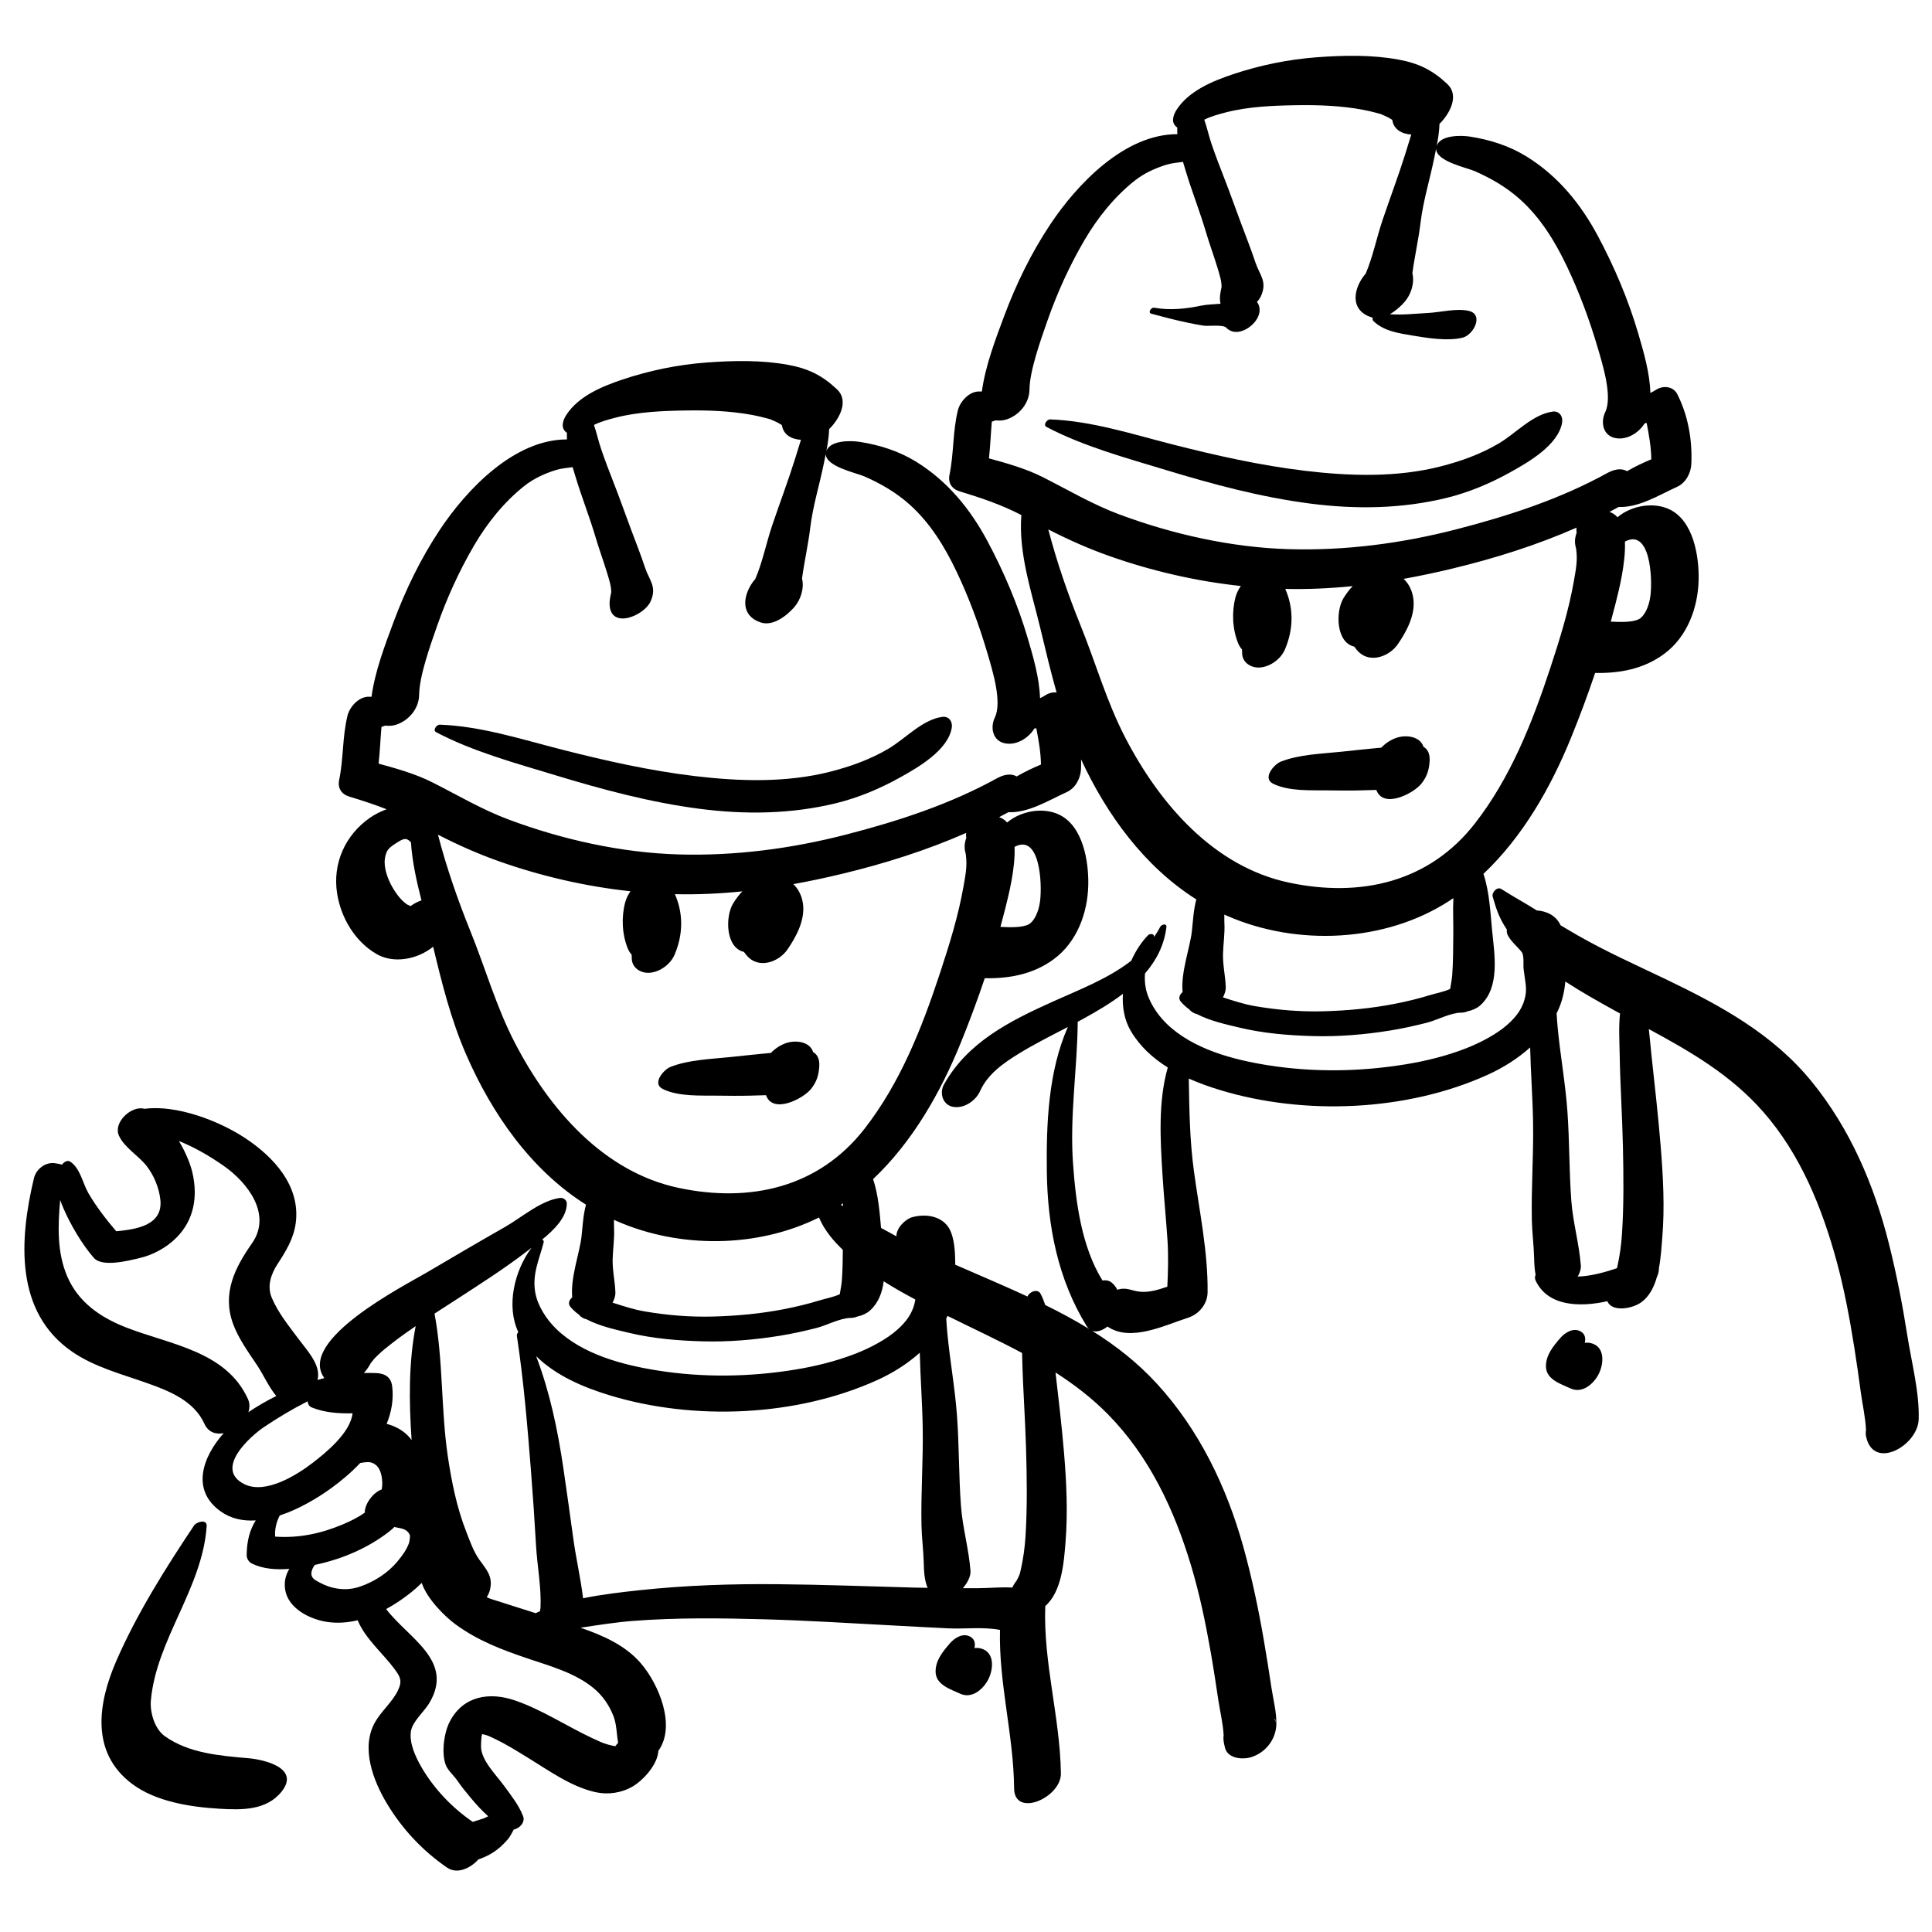 <?xml version="1.0" encoding="utf-8"?>
<!-- Generator: Adobe Illustrator 17.0.0, SVG Export Plug-In . SVG Version: 6.00 Build 0)  -->
<!DOCTYPE svg PUBLIC "-//W3C//DTD SVG 1.0//EN" "http://www.w3.org/TR/2001/REC-SVG-20010904/DTD/svg10.dtd">
<svg version="1.0" id="Layer_1" xmlns="http://www.w3.org/2000/svg" xmlns:xlink="http://www.w3.org/1999/xlink" x="0px" y="0px"
	 width="566.93px" height="566.93px" viewBox="0 0 566.93 566.93" enable-background="new 0 0 566.93 566.93" xml:space="preserve">
<path d="M283.478,246.112c0.022-0.066,0.043-0.133,0.067-0.2c0-0.008-0.001-0.016-0.002-0.023
	C283.375,246.329,283.404,246.302,283.478,246.112z"/>
<path d="M219.914,321.515c1.492-0.037,2.983-0.083,4.475-0.129c0.146,0,0.268,0,0.393,0c2.024,5.637,10.883,1.03,13.176-1.808
	c1.671-2.068,2.276-4.012,2.449-6.622c0.147-2.218-0.595-3.546-1.802-4.24c-0.998-3.122-5.135-3.525-7.748-2.689
	c-1.728,0.552-3.351,1.593-4.636,2.942c-0.719,0.07-1.438,0.142-2.157,0.21c-3.144,0.3-6.281,0.635-9.421,0.973
	c-5.793,0.623-12.427,0.765-17.896,2.924c-1.982,0.782-5.561,4.886-2.234,6.498c4.68,2.267,11.08,1.867,16.159,1.937
	C213.753,321.552,216.834,321.591,219.914,321.515z"/>
<path d="M72.842,515.929c-8.302-0.71-17.42-1.45-24.426-6.417c-3.104-2.201-4.44-7.108-4.146-10.485
	c1.556-17.876,15.177-33.017,16.375-51.216c0.143-2.162-2.99-1.236-3.697-0.18c-8.351,12.494-16.844,25.982-22.839,39.793
	c-5.459,12.576-7.529,26.894,4.649,36.042c6.968,5.235,17.148,6.786,25.589,7.29c6.561,0.392,13.884,0.548,18.326-5.079
	C88.098,518.807,77.552,516.332,72.842,515.929z"/>
<path d="M287.636,483.682c-0.581-0.128-1.151-0.139-1.702-0.059c0.317-1.29,0.126-2.624-1.256-3.373
	c-2.143-1.16-4.558,0.376-5.934,1.971c-2.054,2.381-4.198,4.944-4.203,8.258c-0.006,3.909,4.354,5.194,7.185,6.513
	c3.252,1.515,6.374-0.95,7.972-3.622C291.551,490.272,292.169,484.684,287.636,483.682z"/>
<path d="M127.989,214.862c10.75,5.669,23.286,9.07,34.986,12.625c13.866,4.214,27.851,7.97,42.247,9.842
	c13.442,1.748,26.966,1.58,40.167-1.651c6.509-1.593,12.78-4.241,18.63-7.485c5.356-2.97,14.209-8.043,15.275-14.67
	c0.283-1.755-0.827-3.421-2.774-3.162c-5.837,0.776-10.804,6.369-15.76,9.311c-5.34,3.171-11.178,5.257-17.176,6.785
	c-12.864,3.278-26.667,2.84-39.734,1.276c-13.115-1.568-26.066-4.477-38.851-7.733c-11.758-2.995-23.865-6.926-35.962-7.35
	C128.122,212.618,126.891,214.283,127.989,214.862z"/>
<path d="M462.581,156.535c0.022-0.067,0.044-0.134,0.068-0.201c0-0.008-0.001-0.016-0.002-0.023
	C462.478,156.75,462.508,156.724,462.581,156.535z"/>
<path d="M417.708,219.138c-0.998-3.122-5.134-3.525-7.748-2.69c-1.728,0.552-3.351,1.593-4.636,2.942
	c-0.719,0.07-1.438,0.142-2.157,0.21c-3.144,0.3-6.282,0.635-9.421,0.973c-5.793,0.623-12.427,0.764-17.896,2.924
	c-1.982,0.783-5.561,4.885-2.234,6.498c4.679,2.267,11.08,1.867,16.158,1.937c3.08,0.042,6.162,0.082,9.241,0.006
	c1.492-0.037,2.984-0.083,4.476-0.129c0.147,0,0.269,0,0.394,0c2.026,5.635,10.884,1.033,13.176-1.808
	c1.67-2.069,2.277-4.012,2.448-6.622C419.656,221.16,418.915,219.832,417.708,219.138z"/>
<path d="M554.263,364.855c-4.314-17.145-11.367-33.61-22.58-47.404c-11.495-14.141-27.057-22.525-43.188-30.256
	c-8.509-4.078-17.124-7.916-25.323-12.604c-1.748-1-3.49-2.021-5.22-3.063c-1.337-2.866-4.073-4.173-6.983-4.368
	c-3.45-2.175-7.013-4.102-10.403-6.277c-1.262-0.809-2.89,1.021-2.548,2.236c1.101,3.909,2.017,6.456,4.151,9.632
	c-0.065,0.604,0.019,1.205,0.324,1.767c1.097,2.02,2.697,3.116,4.058,4.889c0.734,0.956,0.406,3.743,0.535,4.901
	c0.339,3.052,0.975,5.326,0.585,7.597c-0.654,3.81-2.607,6.329-5.289,8.734c-3.08,2.762-7.886,5.321-12.355,7.052
	c-5.713,2.212-11.71,3.68-17.75,4.658c-13.263,2.148-26.856,2.348-40.134,0.249c-10.339-1.635-22.195-4.755-29.903-12.297
	c-2.757-2.697-5.342-6.643-6.048-10.481c-0.268-1.458-0.309-2.827-0.205-4.152c3.283-3.793,5.631-8.233,6.282-13.563
	c0.158-1.295-1.434-0.879-1.839-0.086c-0.535,1.046-1.152,2.021-1.805,2.964c0.194-1.013-1.172-1.125-1.739-0.542
	c-1.972,2.027-3.661,4.619-4.933,7.477c-6.842,5.333-15.628,8.663-23.175,12.071c-12.494,5.641-24.8,11.811-31.761,24.207
	c-1.425,2.537-0.397,6.035,2.646,6.599c3.196,0.592,6.665-1.772,7.937-4.625c2.219-4.979,6.852-8.212,11.364-10.988
	c4.65-2.862,9.546-5.296,14.39-7.817c-5.759,13.025-6.345,28.491-6.17,42.475c0.199,15.94,3.249,31.578,11.67,45.253
	c0.222,0.36,0.47,0.646,0.734,0.878c-4.154-2.551-8.464-4.86-12.871-7.026c-0.375-1.137-0.813-2.229-1.339-3.253
	c-0.861-1.678-3.287-0.666-3.87,0.764c-3.108-1.44-6.249-2.834-9.402-4.214c-3.926-1.718-7.867-3.399-11.786-5.126
	c-0.052-3.168-0.12-6.462-1.206-9.405c-1.762-4.774-7.104-5.718-11.413-4.54c-1.991,0.544-4.724,3.183-4.651,5.614
	c-1.512-0.809-3.02-1.627-4.518-2.466c-0.38-4.418-0.815-9.864-2.337-14.314c11.532-10.88,19.777-25.369,25.677-39.859
	c2.553-6.27,4.935-12.646,7.1-19.095c7.218,0.127,14.219-1.139,20.231-5.571c6.815-5.023,9.966-13.547,10.141-21.782
	c0.148-6.956-1.534-17.209-8.45-20.604c-4.694-2.304-11.225-1.211-15.363,2.26c-0.62-0.708-1.398-1.24-2.348-1.568
	c0.905-0.471,1.804-0.953,2.699-1.443c5.918,0.234,11.808-3.481,17.147-5.91c2.555-1.163,4.063-4.042,4.178-6.714
	c0.041-0.953,0.048-1.908,0.031-2.864c7.568,16.301,18.613,31.463,33.812,41.072c-0.854,3.14-1.005,6.796-1.316,9.454
	c-0.554,4.734-3.279,12.039-2.71,17.736c-0.862,0.726-1.348,1.819-0.555,2.773c0.711,0.855,1.543,1.603,2.458,2.267
	c0.665,0.787,1.437,1.231,2.259,1.395c3.86,2.034,8.578,3.048,12.464,3.979c7.058,1.692,14.334,2.297,21.572,2.501
	c7.538,0.212,15.091-0.416,22.529-1.606c3.671-0.588,7.314-1.391,10.917-2.306c3.152-0.801,6.937-2.946,10.161-2.965
	c0.63-0.003,1.262-0.153,1.868-0.406c1.396-0.283,2.755-0.914,3.647-1.71c5.906-5.27,4.205-14.972,3.504-21.976
	c-0.47-4.697-0.747-11.368-2.548-16.636c11.532-10.88,19.775-25.369,25.676-39.859c2.553-6.27,4.935-12.646,7.1-19.095
	c7.217,0.127,14.219-1.138,20.231-5.571c6.814-5.024,9.964-13.547,10.141-21.782c0.149-6.955-1.535-17.208-8.449-20.604
	c-4.694-2.305-11.225-1.211-15.363,2.26c-0.619-0.708-1.398-1.24-2.348-1.568c0.904-0.471,1.803-0.954,2.698-1.443
	c5.918,0.233,11.808-3.481,17.147-5.91c2.555-1.163,4.063-4.042,4.178-6.714c0.302-7.005-0.932-14.166-4.11-20.45
	c-1.206-2.384-4.161-2.667-6.312-1.27c-0.52,0.338-1.056,0.619-1.599,0.881c-0.177-5.931-1.998-12.124-3.56-17.446
	c-2.895-9.863-6.978-19.492-11.813-28.555c-5.056-9.475-11.758-17.69-20.975-23.386c-5.089-3.145-10.769-4.93-16.646-5.84
	c-2.551-0.395-8.659-0.5-9.713,2.753c0.407-2.101,0.759-4.312,0.825-6.479c3.143-3.093,5.832-8.366,2.321-11.667
	c-4.356-4.098-8.39-6.105-14.405-7.207c-7.786-1.425-15.997-1.255-23.858-0.675c-8.373,0.618-16.726,2.325-24.679,4.992
	c-5.986,2.007-12.889,4.86-16.482,10.351c-0.871,1.331-1.731,3.46-0.373,4.836c0.209,0.212,0.372,0.339,0.531,0.444
	c-0.026,0.65-0.02,1.3,0.02,1.949c-15.479-0.033-29.422,14.667-37.257,26.43c-5.631,8.454-10.083,17.611-13.625,27.117
	c-2.535,6.804-5.473,14.507-6.48,21.973c-0.244-0.005-0.488-0.01-0.729-0.017c-2.938-0.089-5.667,2.919-6.313,5.54
	c-1.527,6.194-1.161,12.642-2.449,18.884c-0.502,2.434,0.695,4.193,2.988,4.89c6.375,1.938,12.242,3.91,18.092,6.949
	c-0.882,11.23,3.032,22.662,5.638,33.511c1.503,6.261,2.96,12.449,4.703,18.553c-1.091-0.119-2.263,0.15-3.264,0.799
	c-0.52,0.337-1.056,0.619-1.599,0.88c-0.177-5.931-1.997-12.125-3.56-17.447c-2.895-9.863-6.978-19.492-11.813-28.555
	c-5.056-9.475-11.758-17.69-20.975-23.386c-5.089-3.145-10.769-4.93-16.646-5.84c-2.549-0.395-8.653-0.5-9.711,2.748
	c0.406-2.1,0.758-4.309,0.824-6.475c3.143-3.094,5.832-8.365,2.321-11.667c-4.357-4.098-8.39-6.105-14.405-7.207
	c-7.786-1.425-15.997-1.254-23.857-0.674c-8.373,0.618-16.726,2.325-24.679,4.992c-5.986,2.007-12.888,4.859-16.481,10.351
	c-0.87,1.329-1.733,3.462-0.373,4.835c0.209,0.211,0.37,0.338,0.529,0.442c-0.027,0.651-0.02,1.302,0.02,1.951
	c-15.479-0.032-29.421,14.667-37.257,26.43c-5.631,8.454-10.083,17.611-13.625,27.117c-2.535,6.804-5.472,14.507-6.479,21.972
	c-0.244-0.005-0.489-0.01-0.73-0.017c-2.938-0.089-5.667,2.919-6.313,5.54c-1.527,6.194-1.161,12.642-2.449,18.884
	c-0.502,2.434,0.695,4.193,2.988,4.89c3.789,1.152,7.396,2.319,10.928,3.708c-1.807,0.667-3.506,1.544-4.875,2.494
	c-7.295,5.058-11.042,13.458-9.636,22.267c1.138,7.122,5.218,14.02,11.537,17.705c5.036,2.937,12.004,1.621,16.636-2.125
	c2.585,10.777,5.207,21.337,9.667,31.595c7.582,17.436,19.04,33.896,35.176,44.096c-0.854,3.14-1.005,6.798-1.316,9.454
	c-0.554,4.733-3.28,12.04-2.71,17.737c-0.861,0.726-1.346,1.818-0.553,2.771c0.709,0.853,1.539,1.598,2.449,2.261
	c0.667,0.793,1.443,1.239,2.27,1.402c3.86,2.033,8.576,3.046,12.46,3.978c7.058,1.692,14.334,2.297,21.572,2.501
	c7.537,0.212,15.09-0.416,22.528-1.606c3.671-0.588,7.314-1.391,10.917-2.306c3.151-0.801,6.937-2.946,10.16-2.965
	c0.631-0.003,1.263-0.154,1.869-0.407c1.396-0.284,2.754-0.914,3.646-1.71c2.524-2.251,3.652-5.314,4.07-8.628
	c2.997,1.913,6.122,3.672,9.279,5.344c-0.008,0.051-0.009,0.103-0.018,0.154c-0.654,3.81-2.607,6.329-5.289,8.734
	c-3.08,2.762-7.886,5.321-12.355,7.052c-5.713,2.212-11.71,3.68-17.75,4.658c-13.263,2.148-26.856,2.348-40.135,0.249
	c-10.339-1.635-22.195-4.755-29.903-12.297c-2.757-2.697-5.342-6.643-6.049-10.481c-0.996-5.41,1.082-9.629,2.427-14.761
	c0.128-0.488-0.096-0.773-0.427-0.896c3.573-2.902,7.225-6.562,7.239-10.574c0.003-1.054-1.042-1.762-2.027-1.635
	c-5.565,0.715-11.336,5.796-16.109,8.513c-7.73,4.399-15.407,8.91-23.071,13.425c-6.43,3.789-38.015,19.814-29.949,30.917
	c-0.67,0.176-1.337,0.362-2.001,0.556c0.113-0.458,0.181-0.915,0.19-1.361c0.085-3.849-3.484-7.605-5.648-10.525
	c-2.896-3.909-6.066-7.729-7.969-12.248c-1.441-3.422-0.219-6.934,1.682-9.857c2.449-3.766,4.735-7.448,5.345-11.989
	c1.476-10.994-6.497-19.523-15.003-25.11c-7.492-4.921-19.975-9.75-29.391-8.472c-0.03-0.009-0.061-0.023-0.091-0.032
	c-3.746-0.978-9.119,4.036-7.395,7.881c1.586,3.539,5.728,5.826,8.145,8.938c2.16,2.78,3.654,6.418,4.022,9.912
	c0.784,7.452-6.979,8.674-12.953,9.224c-2.963-3.478-5.823-7.178-8.122-11.103c-1.742-2.973-2.424-7.463-5.447-9.367
	c-0.716-0.451-1.733,0.144-2.165,0.719c-0.049,0.065-0.087,0.133-0.134,0.198c-0.701-0.192-1.436-0.317-2.169-0.421
	c-2.767-0.389-5.477,1.754-6.109,4.406c-4.285,17.965-5.743,39.329,11.314,50.98c6.469,4.419,14.366,6.488,21.668,9.065
	c6.645,2.345,13.955,5.21,17.048,12.025c1.138,2.507,3.354,3.187,5.652,2.739c-6.033,6.789-9.821,16.609-0.866,22.975
	c3.048,2.167,6.592,2.867,10.267,2.632c-1.716,2.722-2.623,5.989-2.66,10.191c-0.009,0.972,0.616,2.013,1.487,2.447
	c3.235,1.613,7.161,1.891,11.033,1.587c-1.061,1.729-1.59,3.743-1.227,6.076c0.858,5.522,7.174,8.673,12.129,9.461
	c3.076,0.489,6.155,0.258,9.151-0.46c2.169,5.3,7.288,9.611,10.638,14.067c1.895,2.52,2.52,3.707,1.188,6.51
	c-1.571,3.309-4.832,6.031-6.69,9.268c-4.334,7.548-0.565,17.271,3.492,24.01c4.465,7.419,10.473,13.844,17.628,18.734
	c2.877,1.966,6.693,0.326,9.176-2.416c1.474-0.479,2.934-1.172,4.24-1.999c1.719-1.086,3.108-2.398,4.425-3.94
	c0.48-0.562,0.993-1.502,1.31-2.079c0.14-0.229,0.253-0.471,0.356-0.717c1.781-0.369,3.477-2.161,2.771-3.978
	c-1.271-3.271-3.587-6.16-5.643-8.98c-2.255-3.095-6.749-7.482-6.696-11.515c0.012-0.921,0.035-1.839,0.146-2.752
	c0.011-0.094,0.087-0.444,0.165-0.811c0.02,0.004,0.036,0.005,0.057,0.01c1.497,0.298,2.034,0.605,3.587,1.34
	c3.432,1.623,6.688,3.676,9.92,5.657c6.115,3.748,12.594,8.455,19.717,10.035c3.713,0.824,7.738,0.222,11.003-1.73
	c2.97-1.776,7.22-6.299,7.451-10.408c5.257-7.311,0.139-19.531-5.136-25.675c-4.565-5.317-11.185-8.196-17.705-10.447
	c5.169-0.779,10.336-1.608,15.5-2.003c12.742-0.974,25.566-0.819,38.33-0.469c12.31,0.338,24.604,1.099,36.9,1.76
	c5.744,0.309,11.488,0.632,17.233,0.903c4.739,0.224,10.375-0.498,15.125,0.463c-0.397,15.633,4.005,30.876,4.142,46.491
	c0.077,8.745,13.839,2.739,13.73-4.401c-0.25-16.48-5.21-32.548-4.587-49.095c4.834-4.244,5.458-12.722,5.935-18.654
	c0.708-8.809,0.297-17.707-0.447-26.499c-0.662-7.811-1.576-15.599-2.479-23.385c5.475,3.51,10.67,7.48,15.394,12.276
	c12.11,12.299,19.464,28.018,24.377,44.371c2.499,8.317,4.263,16.83,5.764,25.376c0.816,4.647,1.527,9.313,2.219,13.98
	c0.496,3.35,1.408,6.997,1.577,10.463c-0.184,1.298,0.065,2.191,0.376,3.571c0.741,3.286,5.225,3.631,7.745,2.826
	c4.187-1.338,7.179-5.131,7.341-9.499c0.132-3.548-0.911-7.383-1.434-10.892c-0.696-4.668-1.438-9.329-2.241-13.98
	c-1.596-9.25-3.526-18.458-6.053-27.5c-4.89-17.498-12.932-34.178-25.268-47.655c-5.689-6.216-12.135-11.241-19.036-15.564
	c1.375,0.504,3.03-0.132,4.489-1.261c6.761,4.663,16.852-0.415,23.623-2.578c3.219-1.028,5.707-4.031,5.75-7.44
	c0.149-11.744-2.416-23.9-4.003-35.518c-1.254-9.18-1.36-18.137-1.514-27.23c3.027,1.351,6.165,2.457,9.256,3.394
	c24.776,7.51,54.8,6.216,78.428-4.495c4.45-2.017,8.783-4.702,12.482-8.035c0.177,7.349,0.737,14.688,0.863,22.038
	c0.164,9.535-0.557,19.062-0.362,28.601c0.075,3.668,0.566,7.294,0.665,10.962c0.049,1.807,0.11,3.474,0.434,5.082
	c-0.214,0.57-0.254,1.158-0.008,1.687c3.483,7.496,12.663,7.981,21.075,6.099c1.277,3.237,7.195,2.287,9.929,0.324
	c2.358-1.694,3.742-4.401,4.594-7.414c0.404-0.853,0.614-1.775,0.608-2.627c0.591-3.156,0.77-6.417,0.988-9.057
	c0.726-8.785,0.242-17.731-0.463-26.5c-0.729-9.047-1.768-18.069-2.737-27.093c-0.252-2.348-0.451-4.909-0.758-7.489
	c12.271,6.646,24.043,13.42,33.583,24.299c10.971,12.512,17.299,28.23,21.604,44.115c2.242,8.273,3.786,16.71,5.135,25.169
	c0.696,4.367,1.306,8.748,1.901,13.13c0.478,3.524,1.356,7.318,1.508,10.944c-0.098,0.632-0.115,1.232,0.014,1.856
	c2.102,10.187,15.184,2.734,15.442-4.95c0.266-7.885-2.075-16.658-3.297-24.449C558.285,382.941,556.522,373.835,554.263,364.855z
	 M374.024,504.456c0.048-0.021,0.096-0.042,0.144-0.063C374.517,505.969,374.372,505.422,374.024,504.456z M247.341,353.885
	c-0.205-0.109-0.408-0.221-0.612-0.33c0.217-0.144,0.427-0.296,0.642-0.442C247.359,353.37,247.35,353.627,247.341,353.885z
	 M283.758,245.346c-0.045,0.111-0.082,0.217-0.123,0.326c0.001-0.009,0.002-0.018,0.003-0.027
	C283.673,245.556,283.712,245.458,283.758,245.346z M305.207,264.387c-0.409,3.304-1.801,5.981-3.276,6.813
	c-1.791,1.01-5.319,0.948-8.363,0.791c0.495-1.804,0.973-3.612,1.427-5.423c0.962-3.839,2.988-11.761,2.72-18.064
	C305.123,244.551,305.861,259.106,305.207,264.387z M426.458,274.196c-0.05,3.937-0.025,7.858-0.304,11.788
	c-0.1,1.413-0.397,2.812-0.622,4.214c-1.848,0.861-4.273,1.3-5.939,1.814c-3.33,1.029-6.736,1.845-10.154,2.52
	c-6.958,1.373-14.05,2.035-21.134,2.221c-6.747,0.177-13.479-0.378-20.125-1.525c-3.161-0.546-6.242-1.568-9.322-2.551
	c0.542-1.003,0.856-2.032,0.83-2.956c-0.095-3.297-0.901-6.479-0.806-9.872c0.083-2.964,0.564-5.938,0.412-8.899
	c-0.035-0.681-0.027-1.581-0.023-2.582c0.266,0.121,0.529,0.248,0.797,0.365c20.467,8.976,46.359,7.848,65.219-4.38
	c0.404-0.262,0.79-0.548,1.188-0.818C426.306,267.207,426.5,270.936,426.458,274.196z M462.861,155.768
	c-0.045,0.111-0.082,0.217-0.123,0.325c0.001-0.009,0.002-0.018,0.003-0.026C462.777,155.978,462.816,155.88,462.861,155.768z
	 M484.309,174.808c-0.41,3.304-1.8,5.982-3.275,6.814c-1.791,1.01-5.319,0.948-8.362,0.791c0.495-1.804,0.973-3.612,1.427-5.423
	c0.962-3.839,2.988-11.761,2.721-18.064C484.225,154.973,484.964,169.527,484.309,174.808z M462.614,156.002
	c0.017,0.089,0.026,0.203,0.033,0.308c0.016-0.042,0.035-0.091,0.055-0.142c-0.01,0.035-0.02,0.07-0.03,0.104
	c-0.007,0.02-0.016,0.041-0.023,0.061c0,0.003,0,0.006,0,0.01c-0.024,0.072-0.047,0.138-0.068,0.191
	c-0.474,1.428-0.569,2.708-0.133,4.271c0.018,0.064,0.032,0.11,0.046,0.16c0.009,0.09,0.021,0.196,0.041,0.341
	c0.42,3.232-0.09,5.729-0.657,9.009c-1.518,8.773-4.208,17.37-6.991,25.81c-5.289,16.034-11.64,32.102-22.096,45.526
	c-13.472,17.296-33.606,21.767-54.493,17.359c-22.239-4.694-38.1-23.26-48.11-42.583c-5.469-10.556-8.614-21.775-13.034-32.72
	c-3.797-9.403-7.023-18.723-9.536-28.354c5.864,3.005,11.789,5.653,18.124,7.881c12.344,4.34,25.307,7.327,38.376,8.724
	c-0.716,0.995-1.258,2.12-1.576,3.323c-1.138,4.307-0.901,9.368,0.795,13.505c0.296,0.723,0.679,1.307,1.119,1.783
	c0.021,0.353,0.034,0.708,0.036,1.064c0.016,2.821,2.679,4.446,5.254,4.237c3.024-0.245,6.085-2.463,7.287-5.253
	c2.569-5.962,2.611-12.146,0.121-17.808c6.626,0.152,13.224-0.151,19.786-0.822c-1.041,1.083-1.961,2.306-2.738,3.602
	c-2.321,3.874-2.177,12.946,3.196,14.154c0.42,0.603,0.89,1.18,1.455,1.703c3.412,3.165,8.851,1.148,11.278-2.343
	c2.633-3.787,5.296-8.78,4.585-13.585c-0.328-2.217-1.295-4.234-2.826-5.657c4.755-0.855,9.487-1.861,14.192-2.992
	c12.476-2.997,24.808-6.872,36.55-12.042C462.557,155.224,462.541,155.618,462.614,156.002z M408.606,177.651
	c-0.02-0.08-0.044-0.162-0.065-0.242c-0.016-0.063-0.032-0.13-0.047-0.199C408.638,177.726,408.645,177.784,408.606,177.651z
	 M307.367,94.087c2.856-8.155,6.458-16.093,10.821-23.552c3.852-6.584,8.751-12.719,14.728-17.48
	c2.732-2.176,5.979-3.669,9.293-4.703c1.568-0.489,3.27-0.621,4.925-0.851c0.286,0.966,0.583,1.929,0.872,2.884
	c1.804,5.97,4.117,11.77,5.883,17.753c1.048,3.55,2.345,7.024,3.412,10.57c0.528,1.755,1.154,3.628,1.168,5.47
	c-0.073,0.307-0.166,0.748-0.284,1.369c-0.146,0.771-0.241,1.552-0.202,2.338c0.023,0.46,0.083,0.875,0.177,1.248
	c-1.936,0.187-3.961,0.204-5.497,0.523c-4.598,0.954-9.289,1.491-13.94,0.642c-0.938-0.171-2.015,1.459-0.834,1.77
	c3.375,0.889,6.734,1.805,10.151,2.521c1.722,0.361,3.429,0.719,5.168,0.977c1.28,0.19,5.704-0.369,6.596,0.568
	c2.917,3.064,7.86,0.026,9.309-3.053c0.84-1.785,0.582-3.383-0.27-4.497c0.503-0.537,0.908-1.103,1.164-1.671
	c1.958-4.357-0.394-6.202-1.621-9.919c-1.265-3.833-2.767-7.602-4.182-11.382c-1.719-4.591-3.326-9.212-5.124-13.776
	c-1.249-3.172-2.463-6.354-3.563-9.58c-0.807-2.369-1.309-4.806-2.13-7.132c1.963-0.987,4.237-1.606,6.402-2.161
	c6.595-1.69,13.786-1.982,20.563-2.088c6.562-0.102,13.016,0.129,19.487,1.314c1.334,0.244,2.652,0.562,3.962,0.908
	c1.695,0.448,0.98,0.191,2.838,1.018c0.646,0.287,1.254,0.642,1.848,1.019c0.02,0.016,0.04,0.033,0.062,0.051
	c0.43,2.884,2.88,4.13,5.585,4.3c-0.608,1.88-1.166,3.776-1.75,5.639c-2.05,6.537-4.486,12.949-6.679,19.438
	c-1.762,5.217-2.81,10.718-4.975,15.78c-0.141,0.153-0.272,0.307-0.399,0.463c-0.026,0.029-0.051,0.054-0.078,0.083
	c-0.031,0.041-0.055,0.084-0.085,0.125c-0.052,0.068-0.112,0.135-0.161,0.204c-3.087,4.35-3.513,9.917,2.295,11.861
	c0.174,0.058,0.349,0.097,0.524,0.136c-0.123,0.367-0.079,0.744,0.243,1.052c3.038,2.908,7.376,3.52,11.399,4.197
	c4.352,0.733,10.455,1.71,14.779,0.604c3.147-0.805,6.306-6.826,1.684-7.857c-3.596-0.803-8.283,0.451-11.947,0.634
	c-3.52,0.176-7.479,0.653-11.153,0.356c1.722-0.963,3.258-2.375,4.331-3.601c1.882-2.152,2.992-5.559,2.282-8.402
	c0.66-4.918,1.808-9.863,2.413-14.912c0.766-6.392,2.769-12.772,4.038-19.084c0.168-0.836,0.352-1.713,0.532-2.612
	c-0.129,3.768,9.025,5.612,11.373,6.651c4.787,2.118,9.194,4.657,13.117,8.148c6.119,5.447,10.379,12.431,13.866,19.746
	c3.651,7.66,6.619,15.676,9.021,23.811c1.58,5.352,4.411,14.468,2.221,19.038c-1.426,2.977-0.615,6.9,3.038,7.577
	c3.342,0.62,6.762-1.476,8.563-4.345c0.19-0.03,0.379-0.062,0.568-0.096c0.695,3.537,1.313,7.059,1.369,10.653
	c-2.453,1.037-4.85,2.166-7.124,3.496c-1.308-0.773-3.202-0.821-5.585,0.428c-13.974,7.739-29.187,12.691-44.639,16.666
	c-15.99,4.112-32.527,6.27-49.046,5.785c-16.796-0.493-34.032-4.354-49.734-10.205c-7.902-2.945-14.959-7.159-22.462-10.94
	c-4.991-2.515-10.398-4.022-15.778-5.5c0.4-3.578,0.535-7.179,0.844-10.767c0.369-0.125,0.737-0.253,1.104-0.386
	c1.086,0.143,2.205,0.055,3.139-0.244c3.805-1.217,6.769-4.776,6.811-8.813C302.15,108.865,305.287,100.025,307.367,94.087z
	 M128.264,183.665c2.856-8.155,6.458-16.093,10.821-23.552c3.852-6.585,8.752-12.719,14.729-17.48
	c2.732-2.176,5.98-3.669,9.294-4.703c1.568-0.489,3.269-0.621,4.924-0.851c0.286,0.967,0.583,1.929,0.872,2.885
	c1.804,5.97,4.117,11.769,5.883,17.753c1.048,3.551,2.346,7.025,3.413,10.57c0.528,1.755,1.154,3.629,1.168,5.472
	c-0.073,0.306-0.167,0.747-0.284,1.367c-0.146,0.771-0.24,1.552-0.201,2.338c0.365,7.321,10.143,3.211,12.024-0.974
	c1.958-4.357-0.394-6.202-1.621-9.919c-1.265-3.833-2.768-7.602-4.183-11.381c-1.719-4.591-3.326-9.212-5.124-13.776
	c-1.249-3.171-2.463-6.353-3.563-9.58c-0.807-2.369-1.309-4.805-2.131-7.131c1.963-0.988,4.238-1.606,6.403-2.161
	c6.595-1.69,13.786-1.982,20.563-2.088c6.562-0.102,13.016,0.129,19.488,1.314c1.333,0.244,2.651,0.561,3.962,0.907
	c1.695,0.448,0.979,0.191,2.837,1.018c0.646,0.287,1.254,0.642,1.848,1.019c0.019,0.016,0.04,0.033,0.062,0.051
	c0.43,2.885,2.88,4.13,5.585,4.3c-0.607,1.88-1.166,3.776-1.75,5.639c-2.05,6.537-4.486,12.949-6.678,19.438
	c-1.762,5.218-2.811,10.719-4.976,15.781c-0.139,0.151-0.27,0.304-0.396,0.459c-0.027,0.03-0.053,0.055-0.08,0.086
	c-0.032,0.041-0.057,0.085-0.087,0.127c-0.051,0.067-0.11,0.133-0.158,0.201c-3.09,4.353-3.511,9.914,2.295,11.861
	c3.649,1.225,7.7-2.009,9.859-4.479c1.881-2.152,2.993-5.561,2.282-8.405c0.659-4.917,1.808-9.861,2.413-14.909
	c0.767-6.392,2.769-12.772,4.038-19.084c0.168-0.835,0.351-1.711,0.531-2.609c-0.125,3.766,9.025,5.61,11.373,6.649
	c4.787,2.118,9.194,4.657,13.117,8.148c6.119,5.447,10.379,12.431,13.866,19.746c3.651,7.66,6.619,15.676,9.02,23.811
	c1.58,5.352,4.411,14.468,2.221,19.038c-1.426,2.977-0.615,6.9,3.038,7.577c3.342,0.62,6.762-1.476,8.562-4.345
	c0.19-0.03,0.379-0.062,0.568-0.096c0.695,3.537,1.313,7.059,1.369,10.653c-2.453,1.037-4.85,2.166-7.124,3.496
	c-1.308-0.772-3.202-0.821-5.585,0.429c-13.974,7.739-29.186,12.691-44.637,16.666c-15.991,4.112-32.528,6.27-49.047,5.785
	c-16.796-0.493-34.031-4.353-49.732-10.205c-7.903-2.945-14.959-7.158-22.463-10.94c-4.991-2.515-10.399-4.021-15.779-5.5
	c0.4-3.577,0.535-7.178,0.844-10.767c0.369-0.124,0.737-0.253,1.104-0.386c1.086,0.143,2.205,0.054,3.14-0.245
	c3.805-1.217,6.769-4.776,6.811-8.813C123.048,198.441,126.183,189.604,128.264,183.665z M229.501,267.224
	c-0.019-0.076-0.042-0.153-0.062-0.229c-0.016-0.064-0.033-0.134-0.049-0.204C229.536,267.311,229.542,267.363,229.501,267.224z
	 M114.165,258.389c-1.194-2.754-1.875-5.82-0.615-8.524c0.452-0.971,1.645-1.79,2.677-2.442c2.014-1.272,2.902-1.837,4.364-0.245
	c0.37,5.694,1.649,11.401,3.083,17.021c-1.077,0.379-2.121,0.911-3.029,1.573c-0.051,0.037-0.092,0.074-0.141,0.11
	c-0.367-0.149-0.738-0.3-0.872-0.378C117.558,264.296,115.356,261.136,114.165,258.389z M151.083,306.005
	c-5.469-10.555-8.614-21.775-13.034-32.72c-3.796-9.403-7.021-18.723-9.535-28.353c5.864,3.005,11.789,5.653,18.124,7.88
	c12.344,4.34,25.306,7.327,38.376,8.724c-0.716,0.995-1.258,2.12-1.576,3.323c-1.139,4.306-0.902,9.368,0.794,13.505
	c0.297,0.723,0.679,1.307,1.12,1.783c0.021,0.353,0.034,0.708,0.036,1.065c0.016,2.821,2.679,4.446,5.254,4.237
	c3.024-0.245,6.086-2.463,7.287-5.253c2.567-5.962,2.61-12.146,0.121-17.808c6.625,0.152,13.224-0.152,19.786-0.822
	c-1.041,1.083-1.961,2.306-2.738,3.603c-2.321,3.874-2.178,12.945,3.195,14.154c0.42,0.603,0.89,1.18,1.455,1.703
	c3.412,3.165,8.851,1.149,11.278-2.343c2.633-3.787,5.296-8.78,4.585-13.585c-0.328-2.217-1.295-4.234-2.826-5.657
	c4.755-0.856,9.488-1.862,14.193-2.992c12.475-2.997,24.807-6.872,36.549-12.042c-0.075,0.395-0.092,0.789-0.019,1.173
	c0.017,0.089,0.026,0.203,0.033,0.309c0.016-0.042,0.035-0.091,0.055-0.142c-0.01,0.036-0.02,0.07-0.031,0.105
	c-0.007,0.02-0.016,0.041-0.022,0.061c0,0.003,0,0.006,0,0.009c-0.024,0.072-0.047,0.137-0.068,0.191
	c-0.474,1.428-0.569,2.708-0.133,4.271c0.018,0.064,0.032,0.11,0.047,0.161c0.009,0.09,0.021,0.196,0.04,0.34
	c0.42,3.232-0.089,5.729-0.657,9.009c-1.518,8.773-4.207,17.37-6.991,25.81c-5.289,16.035-11.639,32.102-22.096,45.526
	c-13.473,17.295-33.607,21.767-54.494,17.359C176.955,343.895,161.094,325.328,151.083,306.005z M230.336,384.109
	c-6.958,1.373-14.05,2.035-21.134,2.221c-6.747,0.177-13.479-0.378-20.125-1.525c-3.161-0.546-6.242-1.568-9.323-2.551
	c0.542-1.002,0.856-2.032,0.83-2.955c-0.095-3.297-0.901-6.479-0.806-9.872c0.083-2.964,0.564-5.938,0.413-8.899
	c-0.035-0.68-0.027-1.581-0.023-2.581c0.266,0.121,0.528,0.247,0.796,0.365c18.418,8.077,41.226,7.967,59.353-1.045
	c0.818,1.85,1.794,3.548,3.3,5.467c1.131,1.44,2.384,2.768,3.707,4.024c-0.027,2.937-0.065,5.868-0.274,8.805
	c-0.1,1.413-0.397,2.811-0.622,4.213c-1.848,0.861-4.273,1.3-5.939,1.814C237.16,382.619,233.753,383.435,230.336,384.109z
	 M154.821,367.031c0.361-0.278,0.757-0.578,1.166-0.886c-5.063,6.699-7.5,17.156-3.887,24.75c-0.302,0.32-0.489,0.721-0.429,1.115
	c2.012,13.162,3.127,26.743,4.171,40.024c0.56,7.124,1.042,14.246,1.445,21.379c0.333,5.896,1.596,12.406,1.325,18.372
	c-0.076,0.34-0.135,0.68-0.175,1.021c-0.421,0.18-0.835,0.374-1.251,0.565c-4.277-1.359-8.555-2.711-12.814-4.074
	c-0.524-0.167-1.039-0.372-1.549-0.593c0.468-0.727,0.821-1.54,1.013-2.435c0.814-3.795-1.159-5.752-3.208-8.63
	c-1.688-2.371-2.732-5.416-3.787-8.104c-2.809-7.158-4.341-14.75-5.453-22.331c-2.021-13.779-1.311-28.064-3.883-41.734
	c2.26-1.468,4.534-2.923,6.782-4.383C141.249,376.564,148.242,372.104,154.821,367.031z M115.027,394.169
	c2.219-1.73,4.552-3.398,6.945-5.03c-2.089,10.831-1.958,22.324-1.188,33.429c-1.479-2.035-3.682-3.657-6.771-4.597
	c-0.179-0.054-0.366-0.1-0.56-0.141c1.425-3.485,2.098-7.19,1.63-11.024c-0.34-2.782-2.225-3.809-4.827-3.893
	c-1.19-0.039-2.352-0.053-3.492-0.03c0.813-0.852,1.462-1.825,2.041-2.886c0.284-0.394,0.597-0.77,0.901-1.146
	c0.088-0.101,0.158-0.182,0.218-0.251c0.377-0.378,0.755-0.755,1.143-1.123C112.316,396.291,113.67,395.227,115.027,394.169z
	 M36.875,389.479c-7.484-2.942-13.938-7.398-17.172-14.99c-2.995-7.032-2.728-14.805-2.044-22.365
	c0.271,0.782,0.578,1.554,0.9,2.309c2.061,4.829,5.545,10.767,8.987,14.689c2.489,2.836,10.229,0.783,13.352,0.065
	c4-0.919,7.944-3.073,10.843-5.971c5.21-5.207,6.319-12.023,4.75-18.988c-0.612-2.715-2.046-6.176-3.994-9.408
	c4.633,1.856,8.97,4.383,13.061,7.228c7.203,5.009,14.299,14.356,8.377,22.804c-5.038,7.188-8.789,14.669-5.566,23.553
	c1.59,4.384,4.535,8.413,7.105,12.262c1.794,2.686,3.451,6.45,5.601,8.981c-2.813,1.392-5.547,2.969-8.19,4.745
	c0.423-1.266,0.446-2.596-0.129-3.863C66.338,396.389,49.785,394.555,36.875,389.479z M71.666,435.498
	c-8.875-4.456,1.648-13.949,5.848-16.772c3.889-2.615,8.26-5.246,12.775-7.536c0.03,0.796,0.382,1.495,1.257,1.842
	c3.893,1.545,7.848,1.761,11.903,1.694c-0.608,5.75-7.97,11.664-11.706,14.541C87.009,432.913,77.852,438.604,71.666,435.498z
	 M80.737,450.909c-0.155-2.09,0.35-4.284,1.347-6.198c5.631-1.847,11.036-5.093,14.929-7.887c2.924-2.099,5.958-4.639,8.693-7.521
	c1.251-0.211,2.484-0.423,3.469-0.056c2.338,0.873,2.877,3.455,2.988,5.655c0.039,0.764-0.027,1.483-0.164,2.169
	c-2.444,0.841-4.991,4.176-4.964,6.806c-2.07,1.479-4.463,2.616-6.592,3.507C94.03,450.069,87.547,451.396,80.737,450.909z
	 M97.849,465.939c-1.883-0.424-3.611-1.242-5.25-2.233c-1.898-1.149-1.29-2.961-0.249-4.49c0.303-0.065,0.604-0.131,0.898-0.197
	c7.517-1.693,14.743-4.8,20.857-9.515c0.558-0.43,1.099-0.907,1.624-1.419c0.694,0.128,1.386,0.267,2.073,0.43
	c1.596,0.379,2.222,1.317,2.49,1.977c0.054,0.132-0.044,1.71-0.301,2.388c-0.784,2.065-1.971,3.631-3.374,5.325
	c-2.825,3.41-6.875,5.988-11.041,7.392C102.999,466.464,100.482,466.534,97.849,465.939z M179.987,503.503
	c0.978,2.461,0.941,5.332,1.397,7.913c-0.302,0.318-0.58,0.654-0.837,1.007c-0.01-0.002-0.024-0.004-0.033-0.005
	c-0.758-0.157-1.503-0.324-2.25-0.53c-1.383-0.381-2.87-1.086-4.715-1.959c-7.516-3.554-14.473-8.191-22.364-10.926
	c-7.491-2.597-15.271-1.419-19.214,6.203c-1.699,3.284-2.498,9.234-1.157,12.733c0.614,1.601,2.408,3.115,3.383,4.554
	c1.245,1.836,2.672,3.55,4.092,5.251c1.471,1.764,3.128,3.602,4.956,5.218c-0.027,0.017-0.037,0.022-0.067,0.041
	c-0.084,0.049-0.17,0.094-0.255,0.142c0.071-0.052-0.674,0.325-0.892,0.407c-0.83,0.313-1.687,0.539-2.529,0.814
	c-0.259,0.071-0.509,0.166-0.76,0.258c-6.042-4.1-11.427-9.773-15.053-16.036c-1.736-2.999-3.674-7.092-3.087-10.655
	c0.454-2.752,3.86-5.695,5.293-8.051c7.614-12.521-5.953-19.029-12.583-27.713c2.69-1.458,5.216-3.196,7.486-5.029
	c0.995-0.803,1.988-1.694,2.956-2.648c1.6,4.812,6.981,9.999,9.787,12.064c6.61,4.868,13.654,7.525,21.392,10.14
	c6.483,2.19,13.803,4.196,19.185,8.625C176.818,497.542,178.706,500.277,179.987,503.503z M228.089,464.869
	c-13.462-0.121-26.917,0.325-40.308,1.757c-5.439,0.582-11.123,1.233-16.683,2.376c-0.684-5.743-2.047-11.575-2.84-17.309
	c-0.962-6.957-1.915-13.917-2.944-20.865c-1.697-11.457-3.964-22.28-7.989-32.877c5.844,5.752,13.898,9.164,21.666,11.518
	c24.776,7.51,54.8,6.216,78.428-4.495c4.45-2.017,8.783-4.702,12.482-8.035c0.177,7.349,0.737,14.688,0.863,22.037
	c0.163,9.535-0.558,19.062-0.363,28.601c0.075,3.669,0.566,7.294,0.665,10.963c0.073,2.688,0.167,5.07,1.138,7.398
	c-1.356-0.027-2.714-0.04-4.07-0.077C254.786,465.498,241.442,464.988,228.089,464.869z M299.974,398.875
	c0.206,8.682,0.859,17.354,1.108,26.038c0.247,8.63,0.39,17.305-0.155,25.926c-0.213,3.361-0.682,6.717-1.435,10
	c-0.322,1.405-0.432,1.534-1.158,2.959c0,0.001,0,0.001-0.001,0.002c-0.057,0.066-0.136,0.165-0.254,0.323
	c-0.416,0.561-0.746,1.132-1.036,1.732c-3.29-0.185-6.531,0.158-10.123,0.19c-1.463,0.013-2.926-0.003-4.389-0.003
	c1.423-1.625,2.364-3.535,2.25-5.075c-0.471-6.384-2.32-12.633-2.796-19.063c-0.645-8.706-0.521-17.45-1.139-26.16
	c-0.585-8.245-2.086-16.404-2.863-24.632c-0.131-1.393-0.23-2.79-0.315-4.188c0.129-0.259,0.262-0.516,0.384-0.779
	c7.338,3.649,14.741,7.059,21.867,10.877C299.939,397.643,299.959,398.261,299.974,398.875z M341.124,344.729
	c0.395,6.381,1.041,12.745,1.46,19.125c0.307,4.66,0.178,9.158-0.041,13.712c-2.646,0.93-5.367,1.719-7.935,1.489
	c-2.635-0.236-3.911-1.462-6.752-0.59c-0.331-0.685-0.792-1.338-1.488-1.968c-0.815-0.738-1.846-0.922-2.844-0.731
	c-6.206-9.967-7.858-23.185-8.656-34.39c-0.993-13.955,1.258-27.647,1.382-41.542c0.589-0.315,1.179-0.631,1.765-0.954
	c3.87-2.13,7.874-4.493,11.495-7.248c-0.241,3.875,0.428,7.69,2.301,10.881c2.665,4.538,6.492,8.003,10.86,10.728
	C339.814,323.333,340.485,334.408,341.124,344.729z M475.278,309.298c0.15,9.078,0.768,18.148,0.959,27.229
	c0.18,8.57,0.284,17.176-0.291,25.734c-0.22,3.269-0.687,6.539-1.422,9.731c-0.011,0.05-0.032,0.106-0.046,0.158
	c-1.794,0.602-3.608,1.151-5.472,1.59c-1.621,0.381-3.832,0.802-6.036,0.866c0.633-1.109,0.987-2.237,0.914-3.216
	c-0.473-6.384-2.32-12.634-2.796-19.064c-0.645-8.706-0.521-17.45-1.139-26.16c-0.585-8.245-2.087-16.405-2.863-24.632
	c-0.131-1.393-0.23-2.79-0.315-4.189c0.15-0.302,0.307-0.599,0.447-0.907c1.226-2.697,1.858-5.526,2.115-8.415
	c4.769,3.111,9.764,5.909,14.716,8.644c0.446,0.246,0.892,0.488,1.337,0.732C474.965,301.333,475.213,305.391,475.278,309.298z"/>
<path d="M466.738,394.104c-0.581-0.129-1.151-0.139-1.703-0.059c0.317-1.29,0.126-2.624-1.256-3.372
	c-2.143-1.16-4.558,0.375-5.934,1.971c-2.053,2.381-4.196,4.944-4.201,8.258c-0.006,3.909,4.353,5.193,7.184,6.512
	c3.252,1.516,6.372-0.951,7.971-3.622C470.655,400.694,471.27,395.107,466.738,394.104z"/>
<path d="M307.092,125.284c10.75,5.669,23.286,9.07,34.986,12.625c13.866,4.214,27.851,7.971,42.247,9.842
	c13.442,1.748,26.966,1.58,40.167-1.651c6.509-1.593,12.78-4.241,18.63-7.485c5.356-2.97,14.209-8.043,15.275-14.67
	c0.283-1.755-0.827-3.421-2.774-3.162c-5.837,0.776-10.804,6.369-15.76,9.311c-5.34,3.171-11.178,5.257-17.176,6.785
	c-12.864,3.278-26.667,2.84-39.734,1.276c-13.115-1.568-26.066-4.477-38.851-7.733c-11.758-2.995-23.865-6.926-35.962-7.35
	C307.225,123.04,305.995,124.705,307.092,125.284z"/>
</svg>
